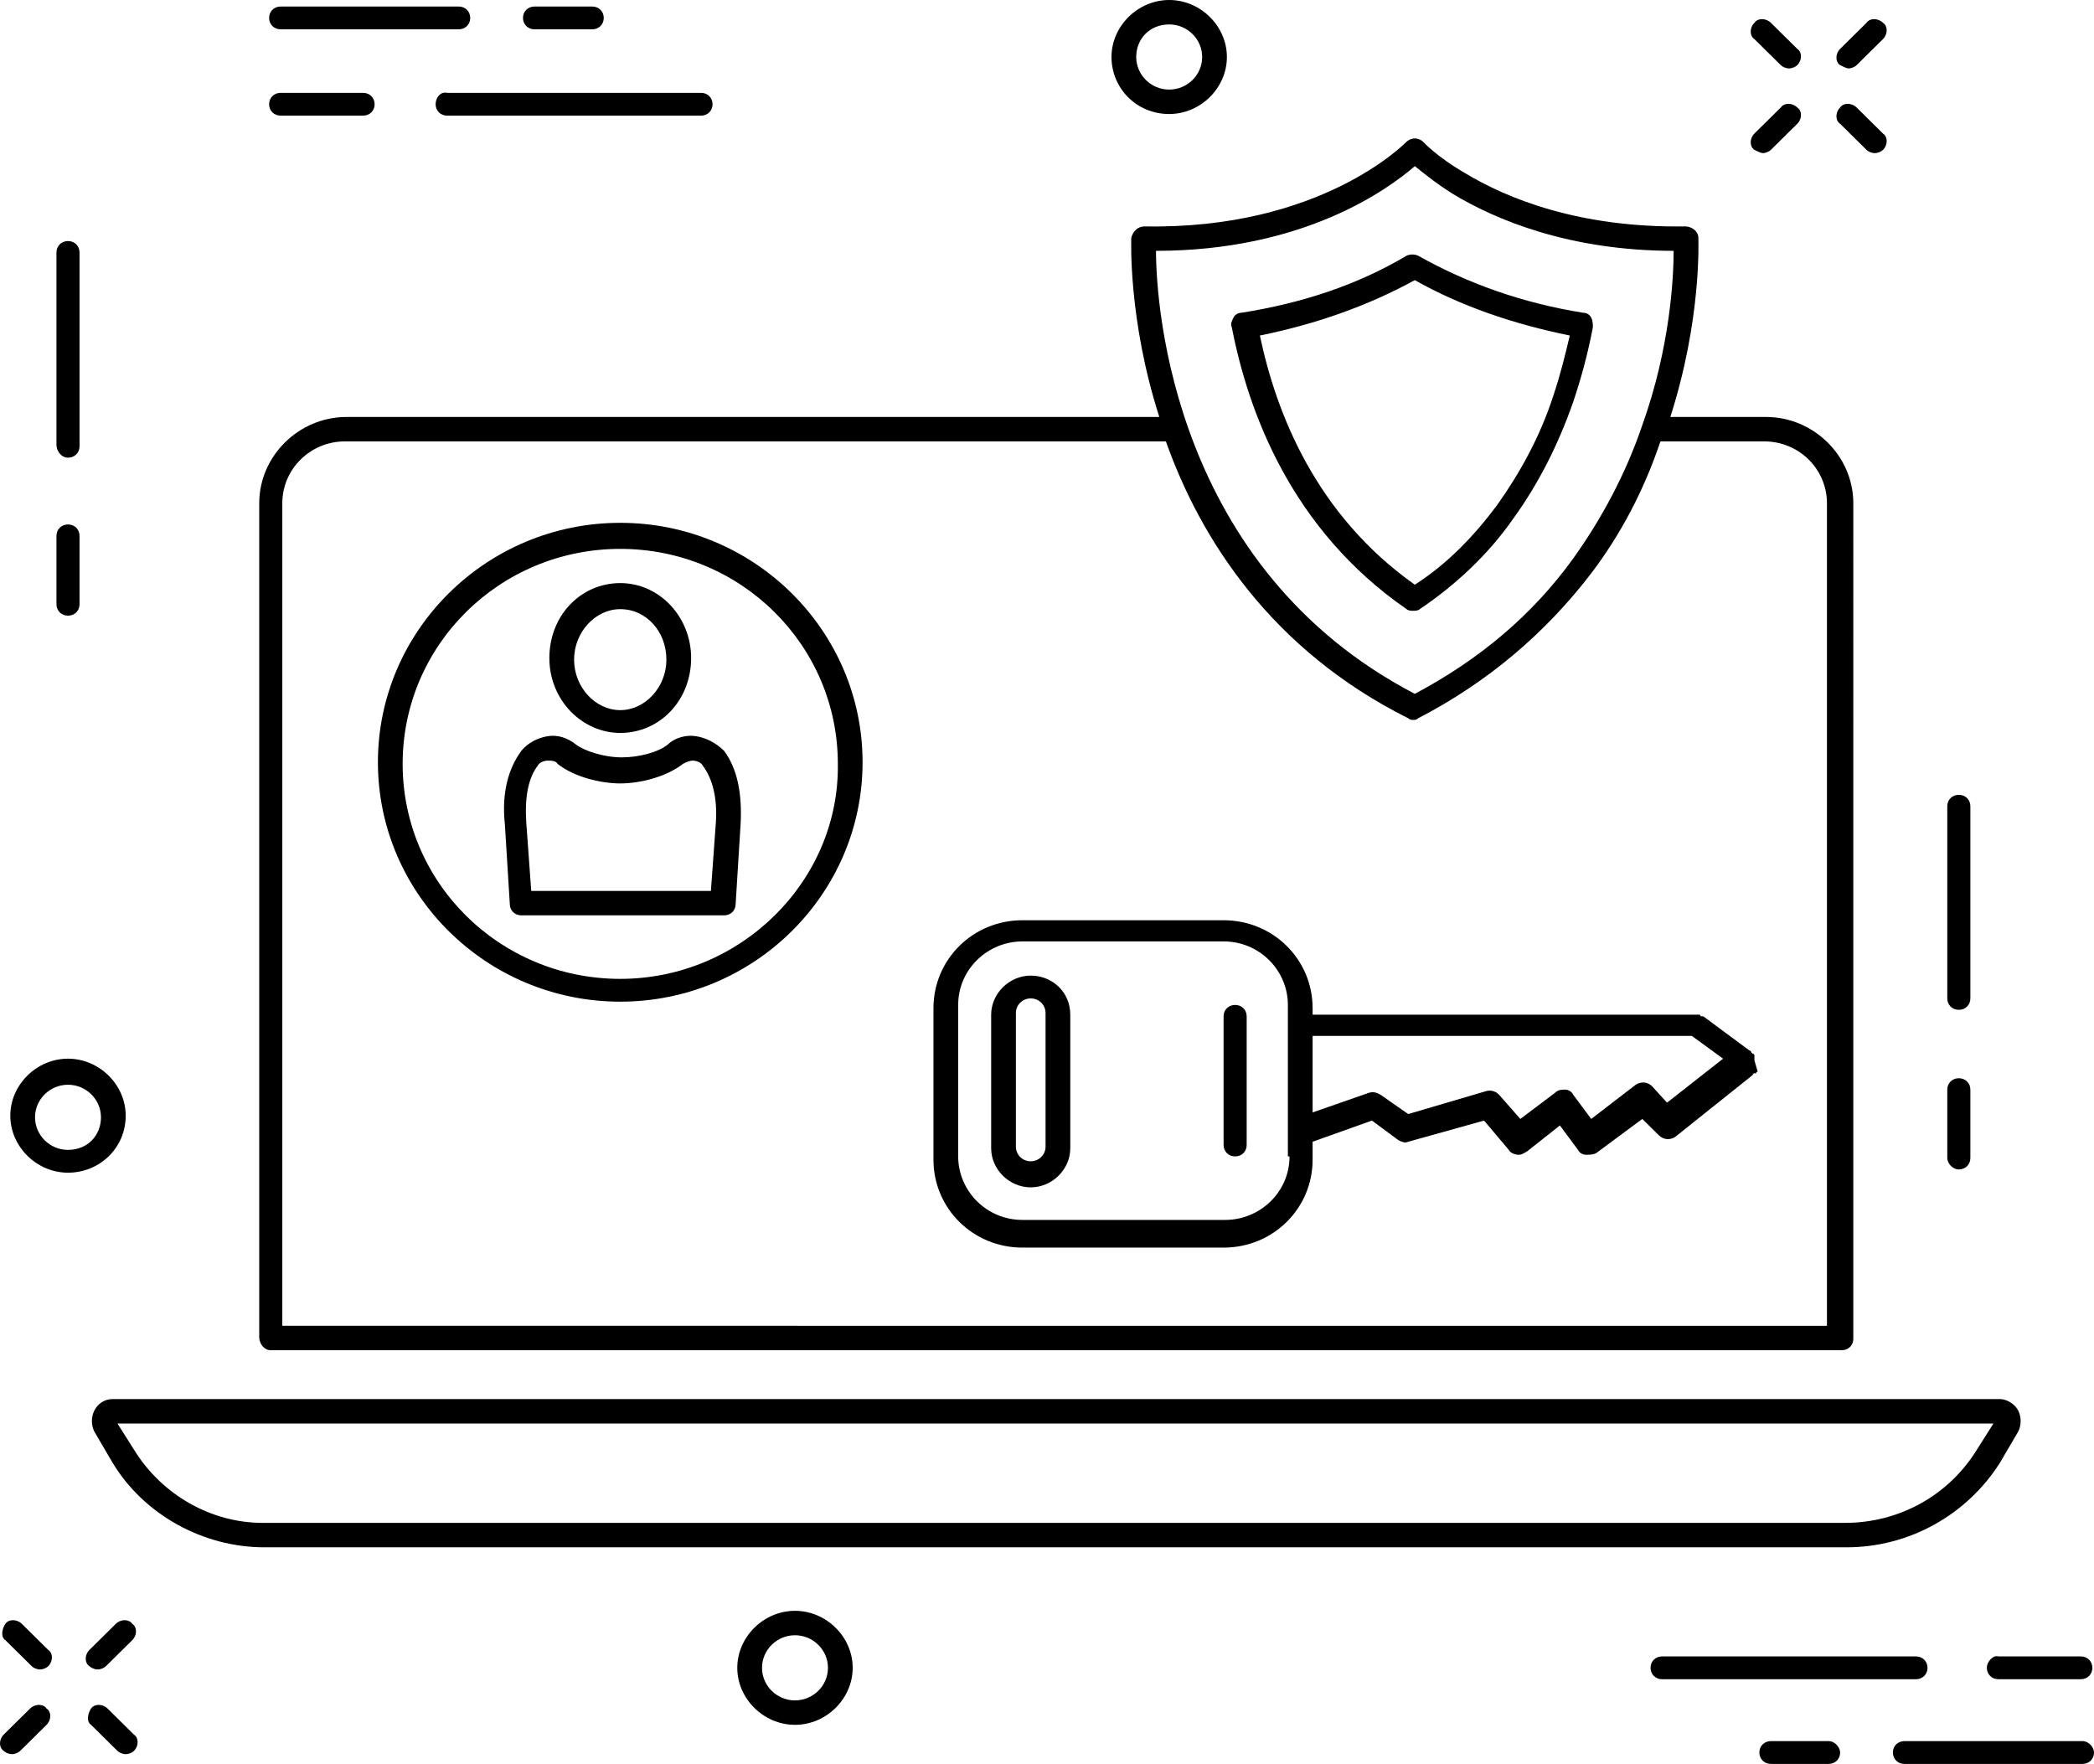 <?xml version="1.0" encoding="utf-8"?>
<svg viewBox="0 0 127.025 107" width="127.025" height="107" xmlns="http://www.w3.org/2000/svg">
  <g transform="matrix(1, 0, 0, 0.988, -0.475, -9.682)">
    <path d="M85.8,47.2c0.1,0.1,0.3,0.1,0.4,0.1c0.1,0,0.3,0,0.4-0.1c2.2-1.5,4.2-3.4,5.7-5.6c1.5-2.1,2.7-4.5,3.6-7.1   c0.5-1.5,0.9-3,1.2-4.6c0-0.2,0-0.4-0.1-0.6c-0.1-0.2-0.3-0.3-0.5-0.3c-3.7-0.6-7-1.8-10-3.5c-0.2-0.1-0.5-0.1-0.7,0   c-3,1.8-6.3,2.9-10,3.5c-0.2,0-0.4,0.1-0.5,0.3c-0.1,0.2-0.2,0.4-0.1,0.6C76.2,35.1,78.8,42.3,85.8,47.2z M86.3,27   c2.8,1.6,6,2.7,9.4,3.4c-0.3,1.3-0.6,2.5-1,3.7c-0.8,2.5-2,4.7-3.4,6.7c-1.4,1.9-3,3.6-5,4.9c-6-4.3-8.4-10.5-9.4-15.3   C80.3,29.7,83.4,28.6,86.3,27z"/>
    <path d="M106.9,74.9c0,0,0-0.1,0-0.1c0,0,0-0.1,0-0.1c0,0,0-0.1,0-0.1c0,0,0-0.1-0.1-0.1c0,0,0,0,0,0c0,0,0,0-0.1-0.1   c0,0,0-0.1-0.1-0.1l-2.8-2.1c0,0-0.1,0-0.1,0c0,0-0.1,0-0.1-0.1c0,0-0.1,0-0.1,0c0,0-0.1,0-0.1,0H80.1v-0.4c0-3-2.4-5.4-5.4-5.4   H62.5c-3,0-5.4,2.4-5.4,5.4v9.3c0,3,2.4,5.4,5.4,5.4h12.2c3,0,5.4-2.4,5.4-5.4v-1.1l3.6-1.3l1.6,1.2c0.2,0.1,0.4,0.2,0.6,0.1   l4.6-1.3l1.5,1.8c0.1,0.2,0.4,0.3,0.6,0.3c0.2,0,0.3-0.1,0.5-0.2l2-1.6l1.1,1.5c0.1,0.2,0.3,0.3,0.5,0.3c0.2,0,0.4,0,0.6-0.1   l2.8-2.1l1,1c0.3,0.3,0.7,0.3,1,0.1l4.7-3.8c0,0,0-0.1,0.1-0.1c0,0,0,0,0.1,0c0,0,0,0,0,0c0,0,0-0.1,0.1-0.1   C106.9,74.9,106.9,74.9,106.9,74.9z M78.7,80.8c0,2.2-1.8,3.9-3.9,3.9H62.5c-2.2,0-3.9-1.8-3.9-3.9v-9.3c0-2.2,1.8-3.9,3.9-3.9   h12.2c2.2,0,3.9,1.8,3.9,3.9V80.8z M101.6,77.5l-0.9-1c-0.3-0.3-0.7-0.3-1-0.1l-2.7,2.1l-1.1-1.5c-0.1-0.2-0.3-0.3-0.5-0.3   c-0.2,0-0.4,0-0.6,0.2l-2.1,1.6L91.4,77c-0.2-0.2-0.5-0.3-0.8-0.2l-4.7,1.4L84.2,77c-0.2-0.1-0.4-0.2-0.7-0.1l-3.4,1.2v-4.7h23   l1.9,1.4L101.6,77.5z"/>
    <path d="M63,69.7c-1.3,0-2.4,1.1-2.4,2.4v8.2c0,1.3,1.1,2.4,2.4,2.4c1.3,0,2.4-1.1,2.4-2.4v-8.2C65.4,70.7,64.3,69.7,63,69.7z    M63.9,80.2c0,0.5-0.4,0.9-0.9,0.9c-0.5,0-0.9-0.4-0.9-0.9v-8.2c0-0.5,0.4-0.9,0.9-0.9c0.5,0,0.9,0.4,0.9,0.9V80.2z"/>
    <path d="M75.4,71.5c-0.4,0-0.7,0.3-0.7,0.7v7.9c0,0.4,0.3,0.7,0.7,0.7c0.4,0,0.7-0.3,0.7-0.7v-7.9C76.1,71.8,75.8,71.5,75.4,71.5z"/>
    <path d="M42.7,55c-0.6-0.1-1.3,0.1-1.7,0.5c-0.6,0.5-1.8,0.8-2.8,0.8c-1.1,0-2.3-0.4-2.8-0.8c-0.5-0.4-1.1-0.6-1.7-0.5   c-0.6,0.1-1.2,0.4-1.6,0.9c-0.8,1.1-1.2,2.6-1,4.5l0.3,4.9c0,0.4,0.3,0.7,0.7,0.7h12.3c0.4,0,0.7-0.3,0.7-0.7l0.3-4.9   c0.1-1.9-0.2-3.4-1-4.5C43.9,55.4,43.3,55.1,42.7,55z M43.9,60.3l-0.3,4.2H32.7l-0.3-4.2c-0.1-1.5,0.1-2.7,0.7-3.5   c0.1-0.2,0.4-0.3,0.6-0.3c0.2,0,0.5,0,0.6,0.2c1,0.8,2.6,1.2,3.8,1.2c1.2,0,2.8-0.4,3.8-1.2c0.2-0.1,0.4-0.2,0.6-0.2   c0.2,0,0.5,0.1,0.6,0.3C43.7,57.6,44,58.8,43.9,60.3z"/>
    <path d="M38.1,54.8c2.4,0,4.3-2,4.3-4.6c0-2.5-1.9-4.6-4.3-4.6c-2.4,0-4.3,2-4.3,4.6C33.8,52.8,35.8,54.8,38.1,54.8z M38.1,47.2   c1.6,0,2.8,1.4,2.8,3.1c0,1.7-1.3,3.1-2.8,3.1s-2.8-1.4-2.8-3.1C35.3,48.6,36.6,47.2,38.1,47.2z"/>
    <path d="M38.1,41.9c-8.1,0-14.7,6.6-14.7,14.7c0,8.1,6.6,14.7,14.7,14.7s14.7-6.6,14.7-14.7C52.8,48.5,46.2,41.9,38.1,41.9z    M38.1,69.9c-7.3,0-13.2-5.9-13.2-13.2c0-7.3,5.9-13.2,13.2-13.2s13.2,5.9,13.2,13.2C51.4,63.9,45.4,69.9,38.1,69.9z"/>
    <path d="M108.5,13.8c0.1,0.1,0.3,0.2,0.5,0.2c0.2,0,0.4-0.1,0.5-0.2c0.3-0.3,0.3-0.8,0-1l-1.6-1.6c-0.3-0.3-0.8-0.3-1,0   c-0.3,0.3-0.3,0.8,0,1L108.5,13.8z"/>
    <path d="M113.7,19c0.1,0.1,0.3,0.2,0.5,0.2c0.2,0,0.4-0.1,0.5-0.2c0.3-0.3,0.3-0.8,0-1l-1.6-1.6c-0.3-0.3-0.8-0.3-1,0   c-0.3,0.3-0.3,0.8,0,1L113.7,19z"/>
    <path d="M107.4,19.2c0.2,0,0.4-0.1,0.5-0.2l1.6-1.6c0.3-0.3,0.3-0.8,0-1c-0.3-0.3-0.8-0.3-1,0l-1.6,1.6c-0.3,0.3-0.3,0.8,0,1   C107.1,19.1,107.3,19.2,107.4,19.2z"/>
    <path d="M112.6,14c0.2,0,0.4-0.1,0.5-0.2l1.6-1.6c0.3-0.3,0.3-0.8,0-1c-0.3-0.3-0.8-0.3-1,0l-1.6,1.6c-0.3,0.3-0.3,0.8,0,1   C112.3,13.9,112.5,14,112.6,14z"/>
    <path d="M1.8,109.5c-0.3-0.3-0.8-0.3-1,0s-0.3,0.8,0,1l1.6,1.6c0.1,0.1,0.3,0.2,0.5,0.2s0.4-0.1,0.5-0.2c0.3-0.3,0.3-0.8,0-1   L1.8,109.5z"/>
    <path d="M7,114.7c-0.3-0.3-0.8-0.3-1,0s-0.3,0.8,0,1l1.6,1.6c0.1,0.1,0.3,0.2,0.5,0.2s0.4-0.1,0.5-0.2c0.3-0.3,0.3-0.8,0-1L7,114.7   z"/>
    <path d="M2.3,114.7l-1.6,1.6c-0.3,0.3-0.3,0.8,0,1c0.1,0.1,0.3,0.2,0.5,0.2c0.2,0,0.4-0.1,0.5-0.2l1.6-1.6c0.3-0.3,0.3-0.8,0-1   C3.1,114.4,2.6,114.4,2.3,114.7z"/>
    <path d="M7.5,109.5l-1.6,1.6c-0.3,0.3-0.3,0.8,0,1c0.1,0.1,0.3,0.2,0.5,0.2s0.4-0.1,0.5-0.2l1.6-1.6c0.3-0.3,0.3-0.8,0-1   C8.3,109.2,7.8,109.2,7.5,109.5z"/>
    <path d="M4.6,37.9c0.4,0,0.7-0.3,0.7-0.7V25.3c0-0.4-0.3-0.7-0.7-0.7c-0.4,0-0.7,0.3-0.7,0.7v11.8C3.9,37.5,4.2,37.9,4.6,37.9z"/>
    <path d="M4.6,47.6c0.4,0,0.7-0.3,0.7-0.7v-4.2c0-0.4-0.3-0.7-0.7-0.7c-0.4,0-0.7,0.3-0.7,0.7v4.2C3.9,47.3,4.2,47.6,4.6,47.6z"/>
    <path d="M119.3,71.8c0.4,0,0.7-0.3,0.7-0.7V59.3c0-0.4-0.3-0.7-0.7-0.7c-0.4,0-0.7,0.3-0.7,0.7v11.8   C118.6,71.5,118.9,71.8,119.3,71.8z"/>
    <path d="M119.3,81.6c0.4,0,0.7-0.3,0.7-0.7v-4.2c0-0.4-0.3-0.7-0.7-0.7c-0.4,0-0.7,0.3-0.7,0.7v4.2   C118.6,81.2,118.9,81.6,119.3,81.6z"/>
    <path d="M48.7,108.7c-1.9,0-3.5,1.6-3.5,3.5c0,1.9,1.6,3.5,3.5,3.5c1.9,0,3.5-1.6,3.5-3.5C52.2,110.3,50.6,108.7,48.7,108.7z    M48.7,114.2c-1.1,0-2-0.9-2-2s0.9-2,2-2c1.1,0,2,0.9,2,2S49.8,114.2,48.7,114.2z"/>
    <path d="M71.4,16.8c1.9,0,3.5-1.6,3.5-3.5s-1.6-3.5-3.5-3.5c-1.9,0-3.5,1.6-3.5,3.5S69.4,16.8,71.4,16.8z M71.4,11.3   c1.1,0,2,0.9,2,2s-0.9,2-2,2c-1.1,0-2-0.9-2-2S70.2,11.3,71.4,11.3z"/>
    <path d="M8.1,78.3c0-1.9-1.6-3.5-3.5-3.5s-3.5,1.6-3.5,3.5c0,1.9,1.6,3.5,3.5,3.5S8.1,80.3,8.1,78.3z M4.6,80.4c-1.1,0-2-0.9-2-2   s0.9-2,2-2c1.1,0,2,0.9,2,2S5.8,80.4,4.6,80.4z"/>
    <path d="M26.9,16.2c0,0.4,0.3,0.7,0.7,0.7H43c0.4,0,0.7-0.3,0.7-0.7c0-0.4-0.3-0.7-0.7-0.7H27.6C27.2,15.4,26.9,15.8,26.9,16.2z"/>
    <path d="M17.5,16.9h5c0.4,0,0.7-0.3,0.7-0.7c0-0.4-0.3-0.7-0.7-0.7h-5c-0.4,0-0.7,0.3-0.7,0.7C16.8,16.6,17.1,16.9,17.5,16.9z"/>
    <path d="M17.5,11.6h10.8c0.4,0,0.7-0.3,0.7-0.7s-0.3-0.7-0.7-0.7H17.5c-0.4,0-0.7,0.3-0.7,0.7S17.1,11.6,17.5,11.6z"/>
    <path d="M32.9,11.6h3.5c0.4,0,0.7-0.3,0.7-0.7s-0.3-0.7-0.7-0.7h-3.5c-0.4,0-0.7,0.3-0.7,0.7S32.5,11.6,32.9,11.6z"/>
    <path d="M117.4,112.2c0-0.4-0.3-0.7-0.7-0.7h-15.4c-0.4,0-0.7,0.3-0.7,0.7c0,0.4,0.3,0.7,0.7,0.7h15.4   C117.1,112.9,117.4,112.6,117.4,112.2z"/>
    <path d="M121,112.2c0,0.4,0.3,0.7,0.7,0.7h5c0.4,0,0.7-0.3,0.7-0.7c0-0.4-0.3-0.7-0.7-0.7h-5C121.4,111.4,121,111.8,121,112.2z"/>
    <path d="M126.8,116.7H116c-0.4,0-0.7,0.3-0.7,0.7c0,0.4,0.3,0.7,0.7,0.7h10.8c0.4,0,0.7-0.3,0.7-0.7   C127.5,117.1,127.2,116.7,126.8,116.7z"/>
    <path d="M111.4,116.7h-3.5c-0.4,0-0.7,0.3-0.7,0.7c0,0.4,0.3,0.7,0.7,0.7h3.5c0.4,0,0.7-0.3,0.7-0.7   C112.1,117.1,111.8,116.7,111.4,116.7z"/>
    <path d="M16.9,92.7h95.3c0.4,0,0.7-0.3,0.7-0.7V40.7c0-2.9-2.4-5.3-5.3-5.3h-5.8c1.9-6,1.7-10.8,1.7-11c0-0.4-0.4-0.7-0.8-0.7   c-6.4,0.1-10.8-1.7-13.4-3.3c-1.7-1-2.5-1.9-2.5-1.9c-0.1-0.1-0.3-0.2-0.5-0.2c0,0,0,0,0,0c-0.2,0-0.4,0.1-0.5,0.2   c-0.1,0.1-5.2,5.4-15.9,5.2c-0.4,0-0.7,0.3-0.8,0.7c0,0.1-0.2,5,1.7,11H21.5c-2.9,0-5.3,2.4-5.3,5.3v51.2   C16.2,92.3,16.5,92.7,16.9,92.7z M86.3,20c0.5,0.4,1.2,1,2.3,1.7c2.6,1.6,7.1,3.5,13.4,3.5c0,1.6-0.2,5.9-1.9,10.7   c-1,3-2.5,5.8-4.2,8.2c-2.5,3.5-5.7,6.2-9.6,8.3c-14.6-7.7-15.7-23.7-15.7-27.2C79.6,25.2,84.7,21.4,86.3,20z M17.6,40.7   c0-2.1,1.7-3.8,3.8-3.8h49.8c2.1,6,6.4,12.8,14.7,17c0.1,0.1,0.2,0.1,0.3,0.1s0.2,0,0.3-0.1c4.2-2.2,7.7-5.2,10.5-8.9   c1.8-2.4,3.2-5.1,4.2-8.1h6.3c2.1,0,3.8,1.7,3.8,3.8v50.5H17.6V40.7z"/>
    <path d="M121.8,99.6l1.1-1.9c0.2-0.4,0.2-0.9,0-1.3c-0.2-0.4-0.7-0.7-1.1-0.7H7.3c-0.5,0-0.9,0.3-1.1,0.7c-0.2,0.4-0.2,0.9,0,1.3   l1.1,1.9c1.9,3.2,5.5,5.2,9.2,5.2h96C116.3,104.8,119.8,102.8,121.8,99.6z M8.6,98.8l-1-1.6h113.8l-1,1.6c-1.7,2.8-4.7,4.5-8,4.5   h-96C13.3,103.3,10.3,101.6,8.6,98.8z"/>
  </g>
</svg>